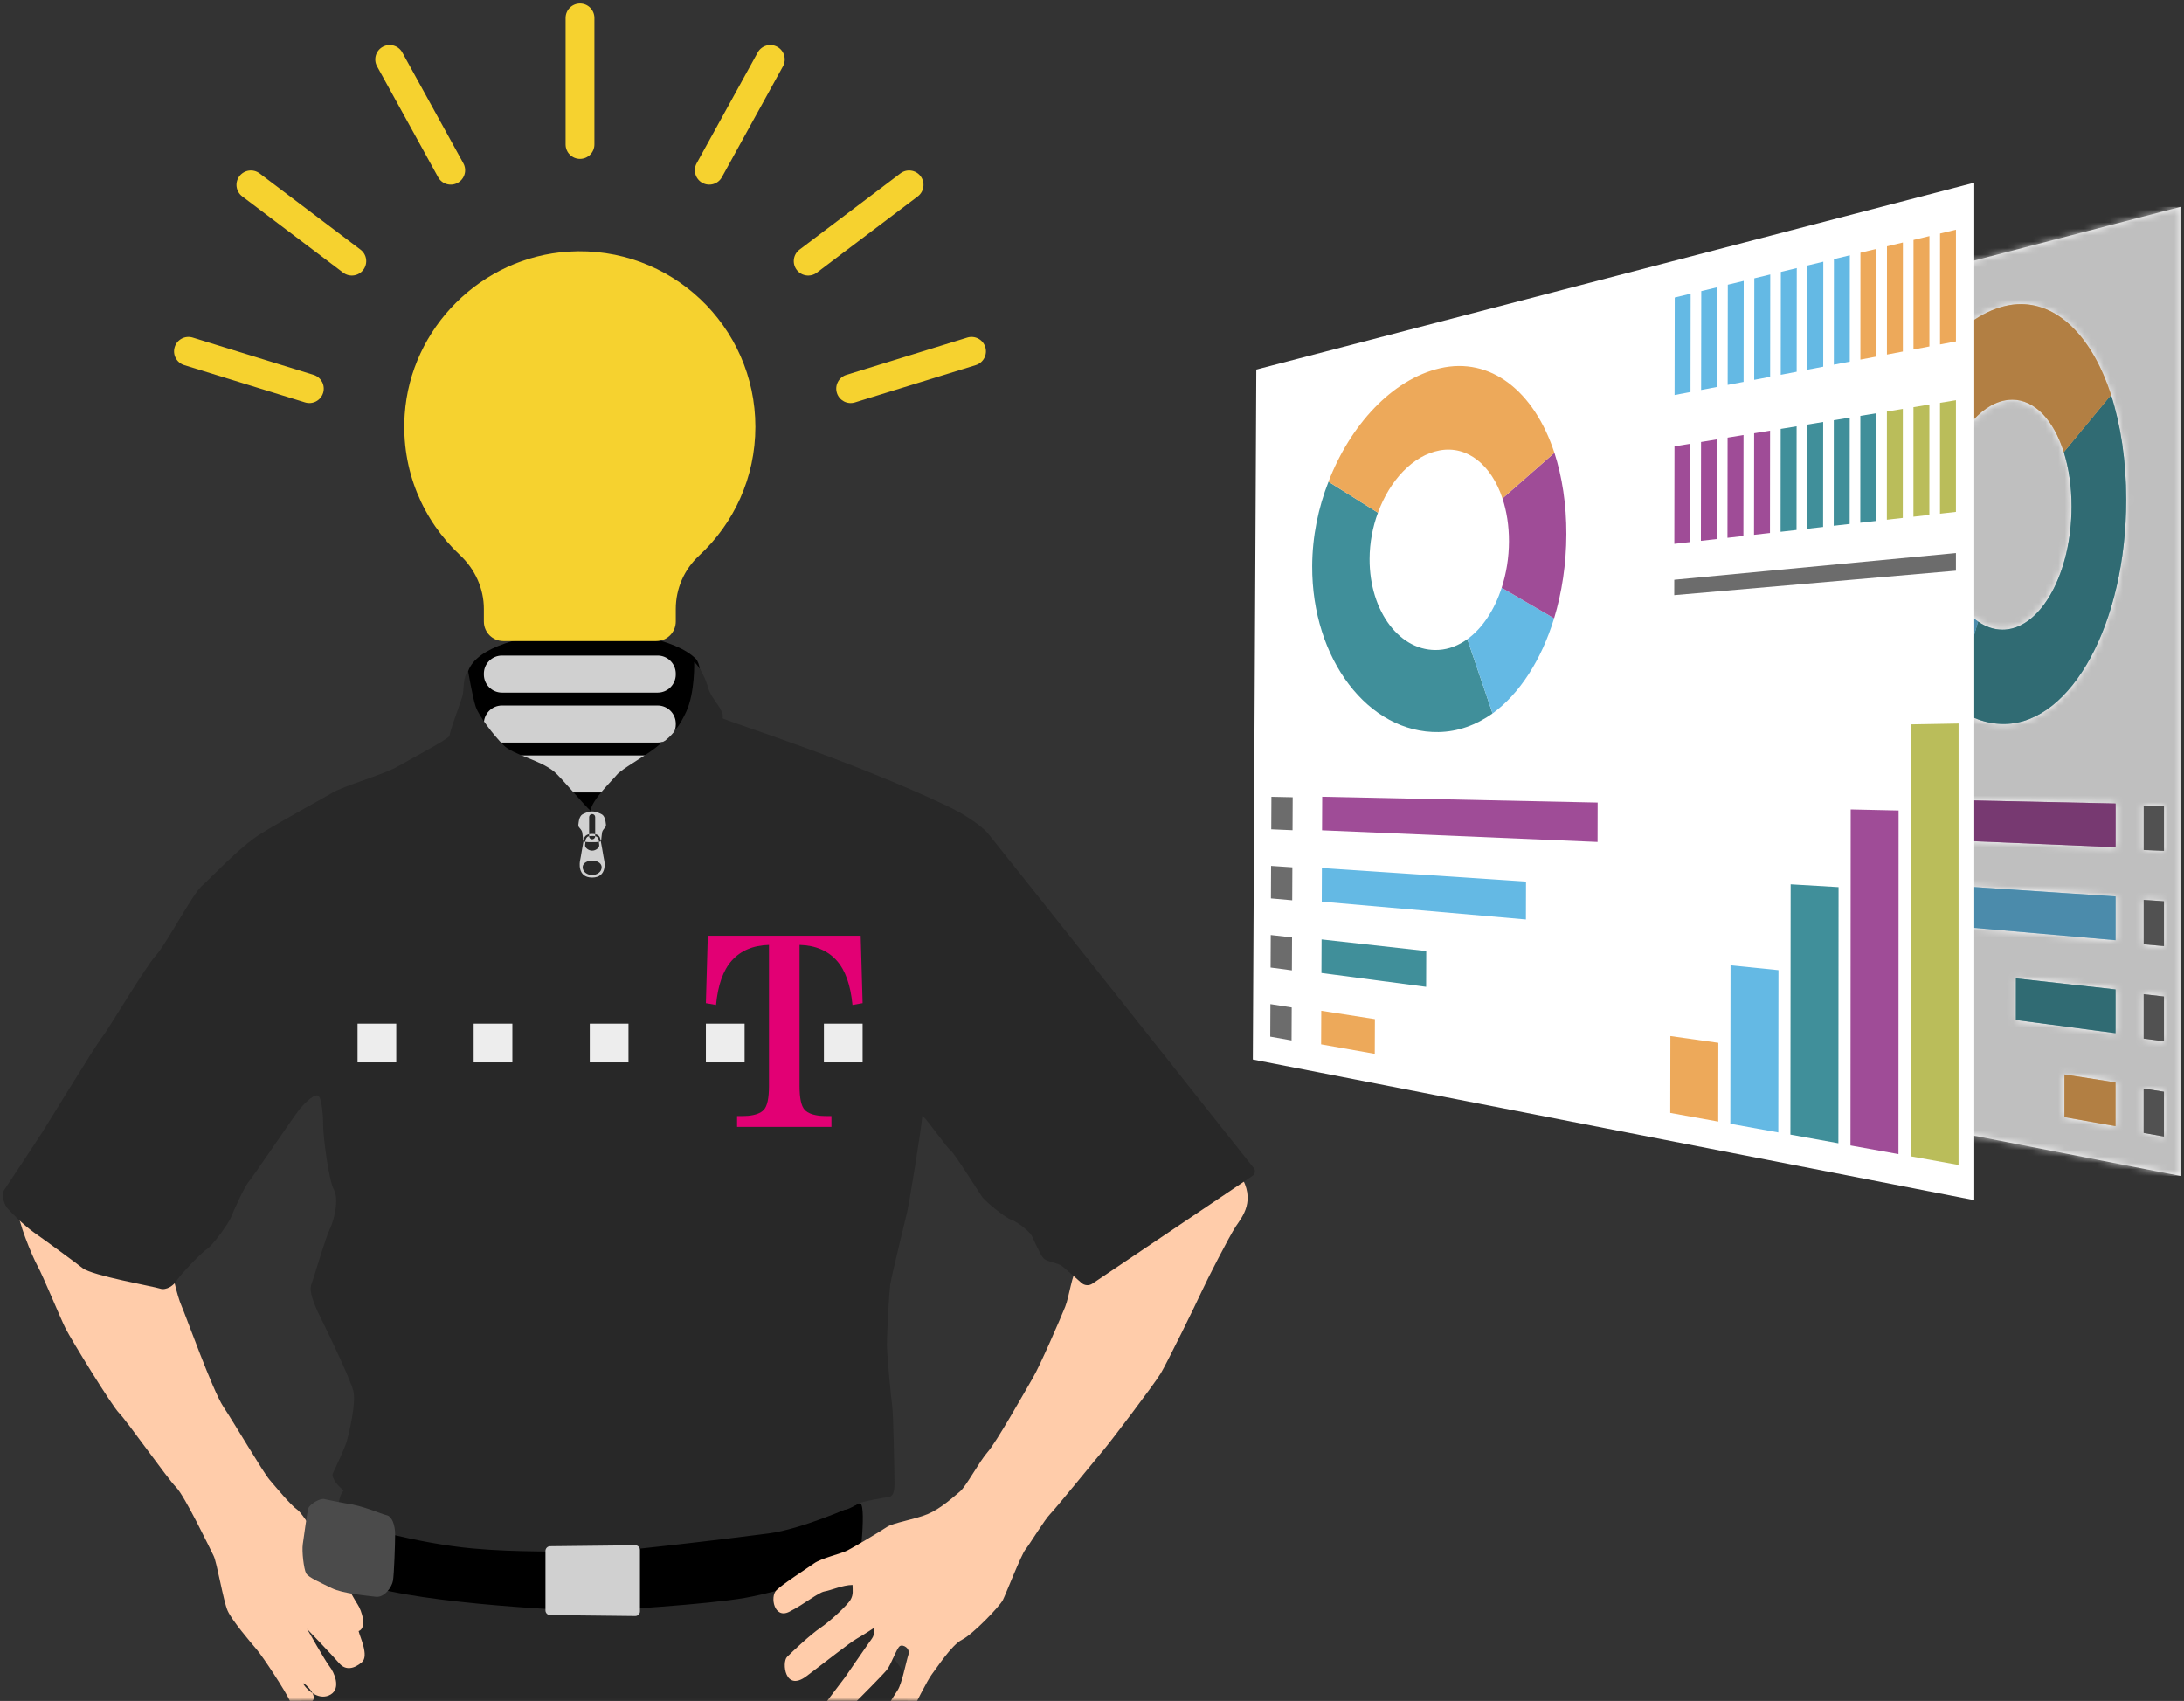 <?xml version="1.0" encoding="UTF-8" standalone="no"?>
<svg width="339px" height="264px" viewBox="0 0 339 264" version="1.1" xmlns="http://www.w3.org/2000/svg" xmlns:xlink="http://www.w3.org/1999/xlink" xmlns:sketch="http://www.bohemiancoding.com/sketch/ns">
    <rect x="0" y="0" width="339" height="264" fill="#333333" stroke="none"/>
    <!-- Generator: Sketch 3.3.3 (12072) - http://www.bohemiancoding.com/sketch -->
    <title>img_Leading_telecommunications_provider</title>
    <desc>Created with Sketch.</desc>
    <defs>
        <rect id="path-1" x="0" y="0" width="360" height="278" rx="6"></rect>
        <path d="M104.889,144.403 L101.737,143.843 L101.739,136.954 L104.889,137.447 L104.889,144.403 L104.889,144.403 Z M97.37,142.793 L89.44,141.389 L89.444,134.764 L97.372,136.001 L97.37,142.793 L97.37,142.793 Z M45.754,134.598 L38.663,133.318 L38.692,122.903 L45.78,123.902 L45.754,134.598 L45.754,134.598 Z M104.89,129.622 L101.74,129.203 L101.741,122.315 L104.891,122.667 L104.89,129.622 L104.89,129.622 Z M97.375,128.361 L81.899,126.315 L81.904,119.851 L97.377,121.569 L97.375,128.361 L97.375,128.361 Z M36.873,132.995 L29.781,131.715 L29.847,111.591 L36.933,112.308 L36.873,132.995 L36.873,132.995 Z M104.891,114.841 L101.743,114.564 L101.744,107.675 L104.892,107.885 L104.891,114.841 L104.891,114.841 Z M97.379,113.929 L67.197,111.296 L67.206,105.143 L97.382,107.137 L97.379,113.929 L97.379,113.929 Z M27.992,131.392 L20.9,130.112 L21.012,100.335 L28.094,100.752 L27.992,131.392 L27.992,131.392 Z M104.892,100.06 L101.745,99.925 L101.747,93.036 L104.893,93.105 L104.892,100.06 L104.892,100.06 Z M97.384,99.497 L56.657,97.775 L56.668,91.846 L97.387,92.706 L97.384,99.497 L97.384,99.497 Z M19.11,129.789 L12.019,128.509 L12.18,91.078 L19.259,91.233 L19.11,129.789 L19.11,129.789 Z M10.433,81.753 L10.433,81.753 L10.229,128.186 L3.137,126.906 L3.357,81.879 L10.433,81.753 L10.433,81.753 Z M45.472,60.483 L45.472,60.483 L45.466,62.619 L3.827,66.236 L3.835,64.432 L45.472,60.483 L45.472,60.483 Z M72.257,77.546 C68.285,74.576 65.077,69.443 63.219,63.086 L70.991,56.667 C72.048,60.194 73.835,62.97 76.04,64.473 L72.257,77.546 L72.257,77.546 Z M6.265,48.41 L6.265,48.41 L6.211,59.955 L3.856,60.222 L3.911,48.796 L6.265,48.41 L6.265,48.41 Z M10.19,47.766 L10.19,47.766 L10.138,59.509 L7.782,59.777 L7.836,48.152 L10.19,47.766 L10.19,47.766 Z M14.116,47.123 L14.116,47.123 L14.066,59.064 L11.71,59.331 L11.761,47.509 L14.116,47.123 L14.116,47.123 Z M18.041,46.479 L18.041,46.479 L17.994,58.618 L15.637,58.886 L15.686,46.865 L18.041,46.479 L18.041,46.479 Z M21.966,45.836 L21.966,45.836 L21.92,58.173 L19.564,58.44 L19.611,46.222 L21.966,45.836 L21.966,45.836 Z M25.891,45.192 L25.891,45.192 L25.848,57.728 L23.491,57.995 L23.536,45.578 L25.891,45.192 L25.891,45.192 Z M29.817,44.549 L29.817,44.549 L29.775,57.282 L27.419,57.549 L27.462,44.935 L29.817,44.549 L29.817,44.549 Z M33.742,43.906 L33.742,43.906 L33.703,56.837 L31.346,57.104 L31.387,44.292 L33.742,43.906 L33.742,43.906 Z M37.667,43.262 L37.667,43.262 L37.629,56.391 L35.274,56.658 L35.312,43.648 L37.667,43.262 L37.667,43.262 Z M41.592,42.619 L41.592,42.619 L41.557,55.946 L39.2,56.213 L39.237,43.005 L41.592,42.619 L41.592,42.619 Z M45.517,41.975 L45.517,41.975 L45.484,55.5 L43.128,55.767 L43.162,42.361 L45.517,41.975 L45.517,41.975 Z M63.219,63.086 C62.082,59.24 61.448,54.913 61.456,50.283 C61.464,45.632 62.118,41.126 63.276,36.977 L70.931,41.791 C70.306,44.101 69.945,46.613 69.941,49.219 C69.937,51.933 70.321,54.449 70.991,56.667 L63.219,63.086 L63.219,63.086 Z M6.348,30.788 L6.348,30.788 L6.294,42.333 L3.94,42.781 L3.995,31.355 L6.348,30.788 L6.348,30.788 Z M10.27,29.842 L10.27,29.842 L10.218,41.585 L7.864,42.034 L7.917,30.41 L10.27,29.842 L10.27,29.842 Z M14.192,28.897 L14.192,28.897 L14.142,40.838 L11.788,41.286 L11.839,29.464 L14.192,28.897 L14.192,28.897 Z M18.114,27.951 L18.114,27.951 L18.067,40.09 L15.712,40.539 L15.761,28.518 L18.114,27.951 L18.114,27.951 Z M22.036,27.005 L22.036,27.005 L21.99,39.342 L19.636,39.791 L19.683,27.573 L22.036,27.005 L22.036,27.005 Z M25.958,26.06 L25.958,26.06 L25.914,38.595 L23.56,39.043 L23.605,26.627 L25.958,26.06 L25.958,26.06 Z M29.88,25.114 L29.88,25.114 L29.838,37.847 L27.485,38.296 L27.527,25.681 L29.88,25.114 L29.88,25.114 Z M33.802,24.168 L33.802,24.168 L33.763,37.099 L31.408,37.548 L31.449,24.736 L33.802,24.168 L33.802,24.168 Z M37.724,23.223 L37.724,23.223 L37.686,36.352 L35.332,36.8 L35.371,23.79 L37.724,23.223 L37.724,23.223 Z M41.646,22.277 L41.646,22.277 L41.611,35.604 L39.256,36.053 L39.292,22.845 L41.646,22.277 L41.646,22.277 Z M45.568,21.332 L45.568,21.332 L45.534,34.857 L43.181,35.305 L43.215,21.899 L45.568,21.332 L45.568,21.332 Z M70.931,41.791 L63.276,36.977 C66.301,25.985 72.779,17.229 80.275,15.485 C81.095,15.294 81.903,15.201 82.695,15.201 C88.726,15.201 93.857,20.596 96.685,29.291 L96.679,29.298 C98.176,33.964 99.034,39.51 99.032,45.57 C99.027,64.597 90.602,80.178 80.214,80.368 C80.144,80.369 80.076,80.37 80.007,80.37 C77.237,80.37 74.613,79.348 72.257,77.546 L76.04,64.473 C77.205,65.277 78.481,65.73 79.827,65.73 C79.959,65.73 80.093,65.726 80.227,65.717 C85.921,65.337 90.541,56.793 90.547,46.634 C90.549,43.511 90.112,40.636 89.344,38.182 C87.776,33.203 84.817,30.036 81.338,30.036 C80.984,30.036 80.625,30.069 80.261,30.136 C76.136,30.896 72.583,35.645 70.931,41.791 L70.931,41.791 Z M107.444,0.113 L1.311,27.736 L0.798,129.729 L107.444,150.517 L107.444,0.113 L107.444,0.113 Z" id="path-3"></path>
    </defs>
    <g id="Layout" stroke="none" stroke-width="1" fill="none" fill-rule="evenodd" sketch:type="MSPage">
        <g id="Desktop" sketch:type="MSArtboardGroup" transform="translate(-930, -3763)">
            <g id="Partnering-with-Deutsche-Telekom-Inflight-Services" sketch:type="MSLayerGroup" transform="translate(150, 3454)">
                <g id="Leading-telecommunications-provider" transform="translate(0, 295)">
                    <g id="img_Leading_telecommunications_provider" transform="translate(774, 0)">
                        <g>
                            <mask id="mask-2" sketch:name="Mask" fill="white">
                                <use xlink:href="#path-1"></use>
                            </mask>
                            <use id="Mask" sketch:type="MSShapeGroup" xlink:href="#path-1"></use>
                            <path d="M237.798,175.729 L344.444,196.517 L344.444,46.113 L238.311,73.736 L237.798,175.729" id="Fill-1" fill="#FFFFFF" sketch:type="MSShapeGroup" mask="url(#mask-2)"></path>
                            <path d="M275.692,168.903 L275.663,179.318 L282.754,180.598 L282.78,169.902 L275.692,168.903" id="Fill-2" fill="#EDA95A" sketch:type="MSShapeGroup" mask="url(#mask-2)"></path>
                            <path d="M266.847,157.591 L266.781,177.715 L273.873,178.995 L273.933,158.308 L266.847,157.591" id="Fill-3" fill="#64B9E4" sketch:type="MSShapeGroup" mask="url(#mask-2)"></path>
                            <path d="M258.012,146.335 L257.9,176.112 L264.992,177.392 L265.094,146.752 L258.012,146.335" id="Fill-4" fill="#408F9A" sketch:type="MSShapeGroup" mask="url(#mask-2)"></path>
                            <path d="M249.18,137.078 L249.019,174.509 L256.11,175.789 L256.259,137.233 L249.18,137.078" id="Fill-5" fill="#9F4C97" sketch:type="MSShapeGroup" mask="url(#mask-2)"></path>
                            <path d="M240.357,127.879 L240.137,172.906 L247.229,174.186 L247.433,127.753 L240.357,127.879" id="Fill-6" fill="#BABD5A" sketch:type="MSShapeGroup" mask="url(#mask-2)"></path>
                            <path d="M338.747,139.036 L338.745,145.925 L341.892,146.06 L341.893,139.105 L338.747,139.036" id="Fill-7" fill="#6C6C6C" sketch:type="MSShapeGroup" mask="url(#mask-2)"></path>
                            <path d="M338.744,153.675 L338.743,160.564 L341.891,160.841 L341.892,153.885 L338.744,153.675" id="Fill-8" fill="#6C6C6C" sketch:type="MSShapeGroup" mask="url(#mask-2)"></path>
                            <path d="M338.741,168.315 L338.74,175.203 L341.89,175.622 L341.891,168.667 L338.741,168.315" id="Fill-9" fill="#6C6C6C" sketch:type="MSShapeGroup" mask="url(#mask-2)"></path>
                            <path d="M338.739,182.954 L338.737,189.843 L341.889,190.403 L341.889,183.447 L338.739,182.954" id="Fill-10" fill="#6C6C6C" sketch:type="MSShapeGroup" mask="url(#mask-2)"></path>
                            <path d="M293.668,137.846 L293.657,143.775 L334.384,145.497 L334.387,138.706 L293.668,137.846" id="Fill-11" fill="#9F4C97" sketch:type="MSShapeGroup" mask="url(#mask-2)"></path>
                            <path d="M304.206,151.143 L304.197,157.296 L334.379,159.929 L334.382,153.137 L304.206,151.143" id="Fill-12" fill="#64B9E4" sketch:type="MSShapeGroup" mask="url(#mask-2)"></path>
                            <path d="M318.904,165.851 L318.899,172.315 L334.375,174.361 L334.377,167.569 L318.904,165.851" id="Fill-13" fill="#408F9A" sketch:type="MSShapeGroup" mask="url(#mask-2)"></path>
                            <path d="M326.444,180.764 L326.44,187.389 L334.37,188.793 L334.372,182.001 L326.444,180.764" id="Fill-14" fill="#EDA95A" sketch:type="MSShapeGroup" mask="url(#mask-2)"></path>
                            <path d="M240.835,110.432 L240.827,112.236 L282.466,108.619 L282.472,106.483 L240.835,110.432" id="Fill-15" fill="#6C6C6C" sketch:type="MSShapeGroup" mask="url(#mask-2)"></path>
                            <path d="M280.162,88.361 L280.128,101.767 L282.484,101.5 L282.517,87.975 L280.162,88.361" id="Fill-16" fill="#9F4C97" sketch:type="MSShapeGroup" mask="url(#mask-2)"></path>
                            <path d="M240.911,94.796 L240.856,106.222 L243.211,105.955 L243.265,94.41 L240.911,94.796" id="Fill-17" fill="#BABD5A" sketch:type="MSShapeGroup" mask="url(#mask-2)"></path>
                            <path d="M244.836,94.152 L244.782,105.777 L247.138,105.509 L247.19,93.766 L244.836,94.152" id="Fill-18" fill="#BABD5A" sketch:type="MSShapeGroup" mask="url(#mask-2)"></path>
                            <path d="M248.761,93.509 L248.71,105.331 L251.066,105.064 L251.116,93.123 L248.761,93.509" id="Fill-19" fill="#BABD5A" sketch:type="MSShapeGroup" mask="url(#mask-2)"></path>
                            <path d="M252.686,92.865 L252.637,104.886 L254.994,104.618 L255.041,92.479 L252.686,92.865" id="Fill-20" fill="#408F9A" sketch:type="MSShapeGroup" mask="url(#mask-2)"></path>
                            <path d="M256.611,92.222 L256.564,104.44 L258.92,104.173 L258.966,91.836 L256.611,92.222" id="Fill-21" fill="#408F9A" sketch:type="MSShapeGroup" mask="url(#mask-2)"></path>
                            <path d="M260.536,91.578 L260.491,103.995 L262.848,103.728 L262.891,91.192 L260.536,91.578" id="Fill-22" fill="#408F9A" sketch:type="MSShapeGroup" mask="url(#mask-2)"></path>
                            <path d="M264.462,90.935 L264.419,103.549 L266.775,103.282 L266.817,90.549 L264.462,90.935" id="Fill-23" fill="#408F9A" sketch:type="MSShapeGroup" mask="url(#mask-2)"></path>
                            <path d="M268.387,90.292 L268.346,103.104 L270.703,102.837 L270.742,89.906 L268.387,90.292" id="Fill-24" fill="#9F4C97" sketch:type="MSShapeGroup" mask="url(#mask-2)"></path>
                            <path d="M272.312,89.648 L272.274,102.658 L274.629,102.391 L274.667,89.262 L272.312,89.648" id="Fill-25" fill="#9F4C97" sketch:type="MSShapeGroup" mask="url(#mask-2)"></path>
                            <path d="M276.237,89.005 L276.2,102.213 L278.557,101.946 L278.592,88.619 L276.237,89.005" id="Fill-26" fill="#9F4C97" sketch:type="MSShapeGroup" mask="url(#mask-2)"></path>
                            <path d="M280.215,67.899 L280.181,81.305 L282.534,80.857 L282.568,67.332 L280.215,67.899" id="Fill-27" fill="#64B9E4" sketch:type="MSShapeGroup" mask="url(#mask-2)"></path>
                            <path d="M240.995,77.355 L240.94,88.781 L243.294,88.333 L243.348,76.788 L240.995,77.355" id="Fill-28" fill="#EDA95A" sketch:type="MSShapeGroup" mask="url(#mask-2)"></path>
                            <path d="M244.917,76.41 L244.864,88.034 L247.218,87.585 L247.27,75.842 L244.917,76.41" id="Fill-29" fill="#EDA95A" sketch:type="MSShapeGroup" mask="url(#mask-2)"></path>
                            <path d="M248.839,75.464 L248.788,87.286 L251.142,86.838 L251.192,74.897 L248.839,75.464" id="Fill-30" fill="#EDA95A" sketch:type="MSShapeGroup" mask="url(#mask-2)"></path>
                            <path d="M252.761,74.518 L252.712,86.539 L255.067,86.09 L255.114,73.951 L252.761,74.518" id="Fill-31" fill="#EDA95A" sketch:type="MSShapeGroup" mask="url(#mask-2)"></path>
                            <path d="M256.683,73.573 L256.636,85.791 L258.99,85.342 L259.036,73.005 L256.683,73.573" id="Fill-32" fill="#64B9E4" sketch:type="MSShapeGroup" mask="url(#mask-2)"></path>
                            <path d="M260.605,72.627 L260.56,85.043 L262.914,84.595 L262.958,72.06 L260.605,72.627" id="Fill-33" fill="#64B9E4" sketch:type="MSShapeGroup" mask="url(#mask-2)"></path>
                            <path d="M264.527,71.681 L264.485,84.296 L266.838,83.847 L266.88,71.114 L264.527,71.681" id="Fill-34" fill="#64B9E4" sketch:type="MSShapeGroup" mask="url(#mask-2)"></path>
                            <path d="M268.449,70.736 L268.408,83.548 L270.763,83.099 L270.802,70.168 L268.449,70.736" id="Fill-35" fill="#64B9E4" sketch:type="MSShapeGroup" mask="url(#mask-2)"></path>
                            <path d="M272.371,69.79 L272.332,82.8 L274.686,82.352 L274.724,69.223 L272.371,69.79" id="Fill-36" fill="#64B9E4" sketch:type="MSShapeGroup" mask="url(#mask-2)"></path>
                            <path d="M276.292,68.845 L276.256,82.053 L278.611,81.604 L278.646,68.277 L276.292,68.845" id="Fill-37" fill="#64B9E4" sketch:type="MSShapeGroup" mask="url(#mask-2)"></path>
                            <path d="M333.679,75.298 L326.344,84.182 C327.112,86.636 327.549,89.511 327.547,92.634 C327.541,102.793 322.921,111.337 317.227,111.717 C315.734,111.816 314.32,111.357 313.04,110.473 L309.257,123.546 C311.672,125.393 314.367,126.42 317.214,126.368 C327.602,126.178 336.027,110.597 336.032,91.57 C336.034,85.51 335.176,79.964 333.679,75.298" id="Fill-38" fill="#408F9A" sketch:type="MSShapeGroup" mask="url(#mask-2)"></path>
                            <path d="M307.991,102.667 L300.219,109.086 C302.077,115.443 305.285,120.576 309.257,123.546 L313.04,110.473 C310.835,108.97 309.048,106.194 307.991,102.667" id="Fill-39" fill="#64B9E4" sketch:type="MSShapeGroup" mask="url(#mask-2)"></path>
                            <path d="M306.941,95.219 C306.945,92.613 307.306,90.101 307.931,87.791 L300.276,82.977 C299.118,87.126 298.464,91.632 298.456,96.283 C298.448,100.913 299.082,105.24 300.219,109.086 L307.991,102.667 C307.321,100.449 306.937,97.933 306.941,95.219" id="Fill-40" fill="#9F4C97" sketch:type="MSShapeGroup" mask="url(#mask-2)"></path>
                            <path d="M317.275,61.485 C309.779,63.229 303.301,71.985 300.276,82.977 L307.931,87.791 C309.583,81.645 313.136,76.896 317.261,76.136 C321.2,75.411 324.616,78.697 326.344,84.182 L333.685,75.291 C330.485,65.454 324.339,59.84 317.275,61.485" id="Fill-41" fill="#EDA95A" sketch:type="MSShapeGroup" mask="url(#mask-2)"></path>
                            <g id="Group-44" mask="url(#mask-2)">
                                <g transform="translate(237, 46)">
                                    <mask id="mask-4" sketch:name="Clip 43" fill="white">
                                        <use xlink:href="#path-3"></use>
                                    </mask>
                                    <g id="Clip-43"></g>
                                    <path d="M0.798,0.113 L107.444,0.113 L107.444,150.516 L0.798,150.516 L0.798,0.113 Z" id="Fill-42" stroke="none" fill="#BFBFBF" fill-rule="evenodd" sketch:type="MSShapeGroup" mask="url(#mask-4)"></path>
                                </g>
                            </g>
                            <path d="M275.692,168.903 L275.663,179.318 L282.754,180.598 L282.78,169.902 L275.692,168.903" id="Fill-45" fill="#B27F43" sketch:type="MSShapeGroup" mask="url(#mask-2)"></path>
                            <path d="M266.847,157.591 L266.781,177.715 L273.873,178.995 L273.933,158.308 L266.847,157.591" id="Fill-46" fill="#4B8BAB" sketch:type="MSShapeGroup" mask="url(#mask-2)"></path>
                            <path d="M258.012,146.335 L257.9,176.112 L264.992,177.392 L265.094,146.752 L258.012,146.335" id="Fill-47" fill="#306B73" sketch:type="MSShapeGroup" mask="url(#mask-2)"></path>
                            <path d="M249.18,137.078 L249.019,174.509 L256.11,175.789 L256.259,137.233 L249.18,137.078" id="Fill-48" fill="#773971" sketch:type="MSShapeGroup" mask="url(#mask-2)"></path>
                            <path d="M247.433,127.753 L240.357,127.879 L240.137,172.906 L247.229,174.186 L247.433,127.753" id="Fill-49" fill="#8B8E43" sketch:type="MSShapeGroup" mask="url(#mask-2)"></path>
                            <path d="M338.747,139.036 L338.745,145.925 L341.892,146.06 L341.893,139.105 L338.747,139.036" id="Fill-50" fill="#515151" sketch:type="MSShapeGroup" mask="url(#mask-2)"></path>
                            <path d="M338.744,153.675 L338.743,160.564 L341.891,160.841 L341.892,153.885 L338.744,153.675" id="Fill-51" fill="#515151" sketch:type="MSShapeGroup" mask="url(#mask-2)"></path>
                            <path d="M338.741,168.315 L338.74,175.203 L341.89,175.622 L341.891,168.667 L338.741,168.315" id="Fill-52" fill="#515151" sketch:type="MSShapeGroup" mask="url(#mask-2)"></path>
                            <path d="M338.739,182.954 L338.737,189.843 L341.889,190.403 L341.889,183.447 L338.739,182.954" id="Fill-53" fill="#515151" sketch:type="MSShapeGroup" mask="url(#mask-2)"></path>
                            <path d="M293.668,137.846 L293.657,143.775 L334.384,145.497 L334.387,138.706 L293.668,137.846" id="Fill-54" fill="#773971" sketch:type="MSShapeGroup" mask="url(#mask-2)"></path>
                            <path d="M304.206,151.143 L304.197,157.296 L334.379,159.929 L334.382,153.137 L304.206,151.143" id="Fill-55" fill="#4B8BAB" sketch:type="MSShapeGroup" mask="url(#mask-2)"></path>
                            <path d="M318.904,165.851 L318.899,172.315 L334.375,174.361 L334.377,167.569 L318.904,165.851" id="Fill-56" fill="#306B73" sketch:type="MSShapeGroup" mask="url(#mask-2)"></path>
                            <path d="M326.444,180.764 L326.44,187.389 L334.37,188.793 L334.372,182.001 L326.444,180.764" id="Fill-57" fill="#B27F43" sketch:type="MSShapeGroup" mask="url(#mask-2)"></path>
                            <path d="M282.472,106.483 L240.835,110.432 L240.827,112.236 L282.466,108.619 L282.472,106.483" id="Fill-58" fill="#515151" sketch:type="MSShapeGroup" mask="url(#mask-2)"></path>
                            <path d="M282.517,87.975 L280.162,88.361 L280.128,101.767 L282.484,101.5 L282.517,87.975" id="Fill-59" fill="#773971" sketch:type="MSShapeGroup" mask="url(#mask-2)"></path>
                            <path d="M243.265,94.41 L240.911,94.796 L240.856,106.222 L243.211,105.955 L243.265,94.41" id="Fill-60" fill="#8B8E43" sketch:type="MSShapeGroup" mask="url(#mask-2)"></path>
                            <path d="M247.19,93.766 L244.836,94.152 L244.782,105.777 L247.138,105.509 L247.19,93.766" id="Fill-61" fill="#8B8E43" sketch:type="MSShapeGroup" mask="url(#mask-2)"></path>
                            <path d="M251.116,93.123 L248.761,93.509 L248.71,105.331 L251.066,105.064 L251.116,93.123" id="Fill-62" fill="#8B8E43" sketch:type="MSShapeGroup" mask="url(#mask-2)"></path>
                            <path d="M255.041,92.479 L252.686,92.865 L252.637,104.886 L254.994,104.618 L255.041,92.479" id="Fill-63" fill="#306B73" sketch:type="MSShapeGroup" mask="url(#mask-2)"></path>
                            <path d="M258.966,91.836 L256.611,92.222 L256.564,104.44 L258.92,104.173 L258.966,91.836" id="Fill-64" fill="#306B73" sketch:type="MSShapeGroup" mask="url(#mask-2)"></path>
                            <path d="M262.891,91.192 L260.536,91.578 L260.491,103.995 L262.848,103.728 L262.891,91.192" id="Fill-65" fill="#306B73" sketch:type="MSShapeGroup" mask="url(#mask-2)"></path>
                            <path d="M266.817,90.549 L264.462,90.935 L264.419,103.549 L266.775,103.282 L266.817,90.549" id="Fill-66" fill="#306B73" sketch:type="MSShapeGroup" mask="url(#mask-2)"></path>
                            <path d="M270.742,89.906 L268.387,90.292 L268.346,103.104 L270.703,102.837 L270.742,89.906" id="Fill-67" fill="#773971" sketch:type="MSShapeGroup" mask="url(#mask-2)"></path>
                            <path d="M274.667,89.262 L272.312,89.648 L272.274,102.658 L274.629,102.391 L274.667,89.262" id="Fill-68" fill="#773971" sketch:type="MSShapeGroup" mask="url(#mask-2)"></path>
                            <path d="M278.592,88.619 L276.237,89.005 L276.2,102.213 L278.557,101.946 L278.592,88.619" id="Fill-69" fill="#773971" sketch:type="MSShapeGroup" mask="url(#mask-2)"></path>
                            <path d="M282.568,67.332 L280.215,67.899 L280.181,81.305 L282.534,80.857 L282.568,67.332" id="Fill-70" fill="#4B8BAB" sketch:type="MSShapeGroup" mask="url(#mask-2)"></path>
                            <path d="M243.348,76.788 L240.995,77.355 L240.94,88.781 L243.294,88.333 L243.348,76.788" id="Fill-71" fill="#B27F43" sketch:type="MSShapeGroup" mask="url(#mask-2)"></path>
                            <path d="M247.27,75.842 L244.917,76.41 L244.864,88.034 L247.218,87.585 L247.27,75.842" id="Fill-72" fill="#B27F43" sketch:type="MSShapeGroup" mask="url(#mask-2)"></path>
                            <path d="M251.192,74.897 L248.839,75.464 L248.788,87.286 L251.142,86.838 L251.192,74.897" id="Fill-73" fill="#B27F43" sketch:type="MSShapeGroup" mask="url(#mask-2)"></path>
                            <path d="M255.114,73.951 L252.761,74.518 L252.712,86.539 L255.067,86.09 L255.114,73.951" id="Fill-74" fill="#B27F43" sketch:type="MSShapeGroup" mask="url(#mask-2)"></path>
                            <path d="M259.036,73.005 L256.683,73.573 L256.636,85.791 L258.99,85.342 L259.036,73.005" id="Fill-75" fill="#4B8BAB" sketch:type="MSShapeGroup" mask="url(#mask-2)"></path>
                            <path d="M262.958,72.06 L260.605,72.627 L260.56,85.043 L262.914,84.595 L262.958,72.06" id="Fill-76" fill="#4B8BAB" sketch:type="MSShapeGroup" mask="url(#mask-2)"></path>
                            <path d="M266.88,71.114 L264.527,71.681 L264.485,84.296 L266.838,83.847 L266.88,71.114" id="Fill-77" fill="#4B8BAB" sketch:type="MSShapeGroup" mask="url(#mask-2)"></path>
                            <path d="M270.802,70.168 L268.449,70.736 L268.408,83.548 L270.763,83.099 L270.802,70.168" id="Fill-78" fill="#4B8BAB" sketch:type="MSShapeGroup" mask="url(#mask-2)"></path>
                            <path d="M274.724,69.223 L272.371,69.79 L272.332,82.8 L274.686,82.352 L274.724,69.223" id="Fill-79" fill="#4B8BAB" sketch:type="MSShapeGroup" mask="url(#mask-2)"></path>
                            <path d="M278.646,68.277 L276.292,68.845 L276.256,82.053 L278.611,81.604 L278.646,68.277" id="Fill-80" fill="#4B8BAB" sketch:type="MSShapeGroup" mask="url(#mask-2)"></path>
                            <path d="M333.679,75.298 L326.344,84.182 C327.112,86.636 327.549,89.511 327.547,92.634 C327.541,102.793 322.921,111.337 317.227,111.717 C317.093,111.726 316.959,111.73 316.827,111.73 C315.481,111.73 314.205,111.277 313.04,110.473 L309.257,123.546 C311.613,125.348 314.237,126.37 317.007,126.37 C317.076,126.37 317.144,126.369 317.214,126.368 C327.602,126.178 336.027,110.597 336.032,91.57 C336.034,85.51 335.176,79.964 333.679,75.298" id="Fill-81" fill="#306B73" sketch:type="MSShapeGroup" mask="url(#mask-2)"></path>
                            <path d="M307.991,102.667 L300.219,109.086 C302.077,115.443 305.285,120.576 309.257,123.546 L313.04,110.473 C310.835,108.97 309.048,106.194 307.991,102.667" id="Fill-82" fill="#4B8BAB" sketch:type="MSShapeGroup" mask="url(#mask-2)"></path>
                            <path d="M300.276,82.977 C299.118,87.126 298.464,91.632 298.456,96.283 C298.448,100.913 299.082,105.24 300.219,109.086 L307.991,102.667 C307.321,100.449 306.937,97.933 306.941,95.219 C306.945,92.613 307.306,90.101 307.931,87.791 L300.276,82.977" id="Fill-83" fill="#773971" sketch:type="MSShapeGroup" mask="url(#mask-2)"></path>
                            <path d="M319.695,61.201 C318.903,61.201 318.095,61.294 317.275,61.485 C309.779,63.229 303.301,71.985 300.276,82.977 L307.931,87.791 C309.583,81.645 313.136,76.896 317.261,76.136 C317.625,76.069 317.984,76.036 318.338,76.036 C321.817,76.036 324.776,79.203 326.344,84.182 L333.679,75.298 L333.685,75.291 C330.857,66.596 325.726,61.201 319.695,61.201" id="Fill-84" fill="#B27F43" sketch:type="MSShapeGroup" mask="url(#mask-2)"></path>
                            <path d="M312.444,200.277 L200.465,178.45 L201.004,71.357 L312.444,42.353 L312.444,200.277" id="Fill-85" fill="#FFFFFF" sketch:type="MSShapeGroup" mask="url(#mask-2)"></path>
                            <path d="M265.276,174.808 L265.256,186.737 L272.702,188.081 L272.719,175.857 L265.276,174.808" id="Fill-86" fill="#EDA95A" sketch:type="MSShapeGroup" mask="url(#mask-2)"></path>
                            <path d="M274.613,163.824 L274.581,188.421 L282.028,189.765 L282.053,164.577 L274.613,163.824" id="Fill-87" fill="#64B9E4" sketch:type="MSShapeGroup" mask="url(#mask-2)"></path>
                            <path d="M283.944,151.254 L283.907,190.104 L291.353,191.448 L291.381,151.692 L283.944,151.254" id="Fill-88" fill="#408F9A" sketch:type="MSShapeGroup" mask="url(#mask-2)"></path>
                            <path d="M293.265,139.633 L293.232,191.787 L300.678,193.131 L300.698,139.796 L293.265,139.633" id="Fill-89" fill="#9F4C97" sketch:type="MSShapeGroup" mask="url(#mask-2)"></path>
                            <path d="M302.579,126.428 L302.558,193.471 L310.004,194.815 L310.009,126.295 L302.579,126.428" id="Fill-90" fill="#BABD5A" sketch:type="MSShapeGroup" mask="url(#mask-2)"></path>
                            <path d="M203.349,137.668 L203.324,142.716 L206.629,142.859 L206.653,137.74 L203.349,137.668" id="Fill-91" fill="#6C6C6C" sketch:type="MSShapeGroup" mask="url(#mask-2)"></path>
                            <path d="M203.297,148.395 L203.272,153.443 L206.578,153.734 L206.602,148.616 L203.297,148.395" id="Fill-92" fill="#6C6C6C" sketch:type="MSShapeGroup" mask="url(#mask-2)"></path>
                            <path d="M203.245,159.123 L203.22,164.17 L206.528,164.61 L206.552,159.493 L203.245,159.123" id="Fill-93" fill="#6C6C6C" sketch:type="MSShapeGroup" mask="url(#mask-2)"></path>
                            <path d="M203.193,169.85 L203.168,174.898 L206.477,175.486 L206.501,170.368 L203.193,169.85" id="Fill-94" fill="#6C6C6C" sketch:type="MSShapeGroup" mask="url(#mask-2)"></path>
                            <path d="M211.232,137.661 L211.209,142.872 L253.973,144.68 L253.986,138.564 L211.232,137.661" id="Fill-95" fill="#9F4C97" sketch:type="MSShapeGroup" mask="url(#mask-2)"></path>
                            <path d="M211.183,148.734 L211.161,153.945 L242.852,156.71 L242.868,150.828 L211.183,148.734" id="Fill-96" fill="#64B9E4" sketch:type="MSShapeGroup" mask="url(#mask-2)"></path>
                            <path d="M211.135,159.807 L211.112,165.018 L227.362,167.166 L227.381,161.611 L211.135,159.807" id="Fill-97" fill="#408F9A" sketch:type="MSShapeGroup" mask="url(#mask-2)"></path>
                            <path d="M211.087,170.881 L211.064,176.092 L219.391,177.566 L219.412,172.179 L211.087,170.881" id="Fill-98" fill="#EDA95A" sketch:type="MSShapeGroup" mask="url(#mask-2)"></path>
                            <path d="M265.88,103.986 L265.876,106.376 L309.598,102.578 L309.598,99.84 L265.88,103.986" id="Fill-99" fill="#6C6C6C" sketch:type="MSShapeGroup" mask="url(#mask-2)"></path>
                            <path d="M265.914,83.277 L265.889,98.411 L268.363,98.13 L268.386,82.871 L265.914,83.277" id="Fill-100" fill="#9F4C97" sketch:type="MSShapeGroup" mask="url(#mask-2)"></path>
                            <path d="M307.128,76.521 L307.125,93.733 L309.599,93.453 L309.6,76.115 L307.128,76.521" id="Fill-101" fill="#BABD5A" sketch:type="MSShapeGroup" mask="url(#mask-2)"></path>
                            <path d="M303.007,77.196 L303.002,94.201 L305.475,93.92 L305.479,76.791 L303.007,77.196" id="Fill-102" fill="#BABD5A" sketch:type="MSShapeGroup" mask="url(#mask-2)"></path>
                            <path d="M298.885,77.872 L298.878,94.669 L301.351,94.388 L301.357,77.466 L298.885,77.872" id="Fill-103" fill="#BABD5A" sketch:type="MSShapeGroup" mask="url(#mask-2)"></path>
                            <path d="M294.763,78.548 L294.754,95.137 L297.228,94.856 L297.237,78.142 L294.763,78.548" id="Fill-104" fill="#408F9A" sketch:type="MSShapeGroup" mask="url(#mask-2)"></path>
                            <path d="M290.642,79.223 L290.631,95.604 L293.104,95.324 L293.115,78.818 L290.642,79.223" id="Fill-105" fill="#408F9A" sketch:type="MSShapeGroup" mask="url(#mask-2)"></path>
                            <path d="M286.521,79.899 L286.507,96.072 L288.981,95.791 L288.993,79.493 L286.521,79.899" id="Fill-106" fill="#408F9A" sketch:type="MSShapeGroup" mask="url(#mask-2)"></path>
                            <path d="M282.399,80.574 L282.383,96.54 L284.857,96.259 L284.871,80.169 L282.399,80.574" id="Fill-107" fill="#408F9A" sketch:type="MSShapeGroup" mask="url(#mask-2)"></path>
                            <path d="M278.277,81.25 L278.259,97.008 L280.734,96.727 L280.751,80.845 L278.277,81.25" id="Fill-108" fill="#9F4C97" sketch:type="MSShapeGroup" mask="url(#mask-2)"></path>
                            <path d="M274.156,81.926 L274.136,97.475 L276.61,97.195 L276.629,81.52 L274.156,81.926" id="Fill-109" fill="#9F4C97" sketch:type="MSShapeGroup" mask="url(#mask-2)"></path>
                            <path d="M270.035,82.601 L270.012,97.943 L272.487,97.662 L272.508,82.196 L270.035,82.601" id="Fill-110" fill="#9F4C97" sketch:type="MSShapeGroup" mask="url(#mask-2)"></path>
                            <path d="M265.952,60.177 L265.927,75.311 L268.398,74.84 L268.422,59.582 L265.952,60.177" id="Fill-111" fill="#64B9E4" sketch:type="MSShapeGroup" mask="url(#mask-2)"></path>
                            <path d="M307.133,50.248 L307.13,67.461 L309.601,66.99 L309.602,49.653 L307.133,50.248" id="Fill-112" fill="#EDA95A" sketch:type="MSShapeGroup" mask="url(#mask-2)"></path>
                            <path d="M303.014,51.241 L303.009,68.246 L305.481,67.775 L305.485,50.645 L303.014,51.241" id="Fill-113" fill="#EDA95A" sketch:type="MSShapeGroup" mask="url(#mask-2)"></path>
                            <path d="M298.896,52.234 L298.889,69.031 L301.36,68.56 L301.366,51.638 L298.896,52.234" id="Fill-114" fill="#EDA95A" sketch:type="MSShapeGroup" mask="url(#mask-2)"></path>
                            <path d="M294.777,53.227 L294.768,69.816 L297.241,69.345 L297.249,52.631 L294.777,53.227" id="Fill-115" fill="#EDA95A" sketch:type="MSShapeGroup" mask="url(#mask-2)"></path>
                            <path d="M290.66,54.22 L290.648,70.601 L293.12,70.13 L293.13,53.624 L290.66,54.22" id="Fill-116" fill="#64B9E4" sketch:type="MSShapeGroup" mask="url(#mask-2)"></path>
                            <path d="M286.542,55.213 L286.528,71.386 L289,70.915 L289.012,54.617 L286.542,55.213" id="Fill-117" fill="#64B9E4" sketch:type="MSShapeGroup" mask="url(#mask-2)"></path>
                            <path d="M282.424,56.206 L282.408,72.171 L284.879,71.7 L284.894,55.61 L282.424,56.206" id="Fill-118" fill="#64B9E4" sketch:type="MSShapeGroup" mask="url(#mask-2)"></path>
                            <path d="M278.305,57.199 L278.287,72.956 L280.76,72.485 L280.777,56.603 L278.305,57.199" id="Fill-119" fill="#64B9E4" sketch:type="MSShapeGroup" mask="url(#mask-2)"></path>
                            <path d="M274.188,58.191 L274.167,73.741 L276.639,73.27 L276.658,57.596 L274.188,58.191" id="Fill-120" fill="#64B9E4" sketch:type="MSShapeGroup" mask="url(#mask-2)"></path>
                            <path d="M270.069,59.185 L270.046,74.526 L272.519,74.055 L272.541,58.589 L270.069,59.185" id="Fill-121" fill="#64B9E4" sketch:type="MSShapeGroup" mask="url(#mask-2)"></path>
                            <path d="M233.756,113.212 C232.408,114.176 230.921,114.767 229.353,114.872 C223.375,115.27 218.554,108.946 218.587,100.747 C218.596,98.227 219.067,95.788 219.883,93.582 L212.209,88.773 C210.62,92.815 209.698,97.27 209.678,101.865 C209.613,116.289 218.403,127.821 229.31,127.621 C232.299,127.566 235.133,126.539 237.677,124.732 L233.756,113.212" id="Fill-122" fill="#408F9A" sketch:type="MSShapeGroup" mask="url(#mask-2)"></path>
                            <path d="M239.09,105.228 C237.966,108.694 236.077,111.531 233.756,113.212 L237.677,124.732 C241.859,121.688 245.249,116.449 247.227,109.974 L239.09,105.228" id="Fill-123" fill="#64B9E4" sketch:type="MSShapeGroup" mask="url(#mask-2)"></path>
                            <path d="M247.275,84.278 L239.213,91.361 C239.86,93.335 240.23,95.589 240.223,98.034 C240.216,100.578 239.802,103.021 239.09,105.228 L247.227,109.974 C248.437,105.97 249.121,101.533 249.132,96.916 C249.143,92.279 248.475,87.993 247.275,84.278" id="Fill-124" fill="#9F4C97" sketch:type="MSShapeGroup" mask="url(#mask-2)"></path>
                            <path d="M229.499,71.159 C222.082,72.886 215.602,79.953 212.204,88.769 L219.883,93.582 C221.719,88.562 225.321,84.671 229.456,83.909 C233.788,83.111 237.502,86.192 239.213,91.361 L247.275,84.278 C244.142,74.729 237.37,69.327 229.499,71.159" id="Fill-125" fill="#EDA95A" sketch:type="MSShapeGroup" mask="url(#mask-2)"></path>
                            <path d="M78.667,118.167 C78.375,126.375 79.875,129.625 79.875,129.625 L93.625,147 L103.875,133.875 L114.625,123.625 C114.625,123.625 115.312,117.555 114,116.25 C107.729,110.011 81.25,110.75 78.667,118.167" id="Fill-126" fill="#000000" sketch:type="MSShapeGroup" mask="url(#mask-2)"></path>
                            <path d="M108.081,121.5 L83.919,121.5 C82.365,121.5 81.106,120.24 81.106,118.687 L81.106,118.563 C81.106,117.01 82.365,115.75 83.919,115.75 L108.081,115.75 C109.635,115.75 110.894,117.01 110.894,118.563 L110.894,118.687 C110.894,120.24 109.635,121.5 108.081,121.5 L108.081,121.5 Z M110.894,126.437 L110.894,126.313 C110.894,124.76 109.635,123.5 108.081,123.5 L83.919,123.5 C82.365,123.5 81.106,124.76 81.106,126.313 L81.106,126.437 C81.106,127.99 82.365,129.25 83.919,129.25 L108.081,129.25 C109.635,129.25 110.894,127.99 110.894,126.437 L110.894,126.437 Z M110.894,134.187 L110.894,134.063 C110.894,132.51 109.635,131.25 108.081,131.25 L83.919,131.25 C82.365,131.25 81.106,132.51 81.106,134.063 L81.106,134.187 C81.106,135.74 82.365,137 83.919,137 L108.081,137 C109.635,137 110.894,135.74 110.894,134.187 L110.894,134.187 Z" id="Fill-127" fill="#D0D0D0" sketch:type="MSShapeGroup" mask="url(#mask-2)"></path>
                            <path d="M123.25,80.25 C123.25,64.621 110.092,52.065 94.25,53.055 C80.738,53.899 69.724,64.856 68.814,78.363 C68.234,86.969 71.654,94.787 77.397,100.154 C79.725,102.329 81.106,105.33 81.106,108.516 L81.106,110.466 C81.106,112.142 82.464,113.5 84.14,113.5 L107.86,113.5 C109.536,113.5 110.894,112.142 110.894,110.466 L110.894,108.512 C110.894,105.374 112.199,102.378 114.502,100.248 C119.881,95.271 123.25,88.156 123.25,80.25" id="Fill-128" fill="#F6D22F" sketch:type="MSShapeGroup" mask="url(#mask-2)"></path>
                            <path d="M93.792,36.421 L93.792,16.786 C93.792,15.551 94.793,14.55 96.028,14.55 C97.263,14.55 98.264,15.551 98.264,16.786 L98.264,36.421 C98.264,37.656 97.263,38.658 96.028,38.658 C94.793,38.658 93.792,37.656 93.792,36.421 L93.792,36.421 Z M115.014,42.378 L115.014,42.378 C116.096,42.974 117.456,42.58 118.052,41.498 L127.527,24.301 C128.123,23.22 127.73,21.859 126.648,21.263 C125.566,20.667 124.206,21.061 123.61,22.143 L114.135,39.34 C113.538,40.422 113.932,41.782 115.014,42.378 L115.014,42.378 Z M129.661,55.88 L129.661,55.88 C130.406,56.865 131.808,57.06 132.794,56.316 L148.459,44.478 C149.444,43.733 149.639,42.331 148.895,41.346 C148.15,40.36 146.748,40.165 145.762,40.91 L130.097,52.747 C129.112,53.492 128.917,54.894 129.661,55.88 L129.661,55.88 Z M135.902,74.979 L135.902,74.979 C136.266,76.159 137.518,76.821 138.698,76.456 L157.461,70.669 C158.641,70.305 159.303,69.053 158.939,67.872 C158.574,66.692 157.323,66.031 156.142,66.395 L137.38,72.183 C136.2,72.547 135.538,73.799 135.902,74.979 L135.902,74.979 Z M65.408,21.263 L65.408,21.263 C64.326,21.859 63.933,23.22 64.529,24.301 L74.004,41.498 C74.6,42.58 75.96,42.974 77.042,42.378 C78.124,41.782 78.517,40.422 77.921,39.34 L68.446,22.143 C67.85,21.061 66.49,20.667 65.408,21.263 L65.408,21.263 Z M43.161,41.346 L43.161,41.346 C42.416,42.331 42.612,43.733 43.597,44.478 L59.262,56.316 C60.248,57.06 61.65,56.865 62.395,55.88 C63.139,54.894 62.944,53.492 61.959,52.747 L46.294,40.91 C45.308,40.165 43.906,40.36 43.161,41.346 L43.161,41.346 Z M33.117,67.872 L33.117,67.872 C32.753,69.053 33.415,70.305 34.595,70.669 L53.357,76.456 C54.538,76.821 55.79,76.159 56.154,74.979 C56.518,73.799 55.856,72.547 54.676,72.183 L35.914,66.395 C34.733,66.031 33.481,66.692 33.117,67.872 L33.117,67.872 Z" id="Fill-129" fill="#F6D22F" sketch:type="MSShapeGroup" mask="url(#mask-2)"></path>
                            <path d="M137.833,245.667 C137.833,245.667 138.833,254 138.667,255.667 C138.5,257.333 142.167,266.667 142.5,268 C142.833,269.333 146,272.667 146.333,273.833 C146.667,275 147.167,281.333 147.167,282 C147.167,282.667 53.5,283.5 53.5,283.5 L52.667,276.833 C52.667,276.833 58.333,250.833 58.333,249.667 C58.333,248.5 58.667,246.333 59,245.833 C59.333,245.333 61,242.833 61,242.833 L137.833,245.667" id="Fill-130" fill="#282828" sketch:type="MSShapeGroup" mask="url(#mask-2)"></path>
                            <path d="M125.333,252 C130.333,251.333 138,248 139.333,247.333 C140.667,246.667 139.333,257.333 139.333,257.333 C139.333,257.333 127.333,261 121.667,262 C116,263 100.74,264 97.667,264 C93.333,264 68,262.667 61,259.333 C54,256 52.667,248.333 57.333,249.667 C61.609,250.888 71.008,253.577 79.333,254.333 C86.667,255 92.333,254.667 97.333,255 C99.755,255.161 120.333,252.667 125.333,252" id="Fill-131" fill="#000000" sketch:type="MSShapeGroup" mask="url(#mask-2)"></path>
                            <path d="M176.5,208 L188.5,198.5 C188.5,198.5 196,192.333 198.5,196.333 C201,200.333 198.833,202.833 197.833,204.333 C196.833,205.833 193.333,212.667 192.5,214.5 C191.667,216.333 187.167,225.5 186.167,227.167 C185.167,228.833 178.333,237.833 177.333,239 C176.333,240.167 169.833,248.167 169,249 C168.167,249.833 165.833,253.667 165.167,254.5 C164.5,255.333 162.167,261.333 161.667,262.333 C161.167,263.333 157,267.667 155.333,268.5 C153.667,269.333 151.333,273 150.667,273.833 C150,274.667 147.667,279.333 147.667,279.333 L142.833,280.333 C142.833,280.333 144.667,277.333 145.333,276.333 C146,275.333 146.667,271.833 147,270.833 C147.333,269.833 146.167,269.167 145.667,269.5 C145.167,269.833 144.333,272.333 143.667,273.167 C143,274 139,278 139,278 L133.5,279.167 L137.167,274.333 C137.167,274.333 140.833,269 141.333,268.333 C141.833,267.667 141.667,266.667 141.667,266.667 C141.667,266.667 140.167,267.667 139,268.333 C137.833,269 134.5,271.667 131.167,274.167 C127.833,276.667 127.333,272 128.167,271.167 C129,270.333 131.833,267.667 133.333,266.667 C134.833,265.667 137.5,263.167 138,262.333 C138.5,261.5 138.333,260.833 138.333,260 C136.833,260 135,260.833 134,261 C133,261.167 130.833,263 128.5,264.167 C126.167,265.333 125.5,261.833 126.5,260.833 C127.5,259.833 131.167,257.5 132.333,256.667 C133.5,255.833 136.5,255.167 137.5,254.667 C138.5,254.167 142.667,251.667 143.667,251 C144.667,250.333 148,249.833 150,249 C152,248.167 154,246.333 155,245.5 C156,244.667 158,240.833 159.333,239.333 C160.667,237.833 165.167,229.833 166.333,227.833 C167.5,225.833 170.667,218.5 171.333,216.833 C172,215.167 172.333,211.833 173.333,210.5 L176.5,208 L176.5,208 Z M8.833,201.833 C8.667,203.333 11,209 11.833,210.5 C12.667,212 15.333,218.5 16.167,220.167 C17,221.833 23.333,232.167 24.5,233.333 C25.667,234.5 32,243.5 33.333,244.833 C34.667,246.167 38.667,254.5 39.167,255.5 C39.667,256.5 40.667,262.5 41.333,264 C42,265.5 44.833,268.833 45.833,270 C46.833,271.167 50.333,276.5 51,278 C51.667,279.5 53.5,279 54.5,278 C55.5,277 52.5,274.5 53.167,275.5 C53.833,276.5 55.667,278 57.333,277 C59,276 57.833,273.5 57.167,272.667 C56.5,271.833 53.667,266.833 53.667,266.833 C53.667,266.833 57.667,271 58.667,272.167 C59.667,273.333 61,273 62.167,272 C63.333,271 61.833,268 61.667,267.167 C63,266.667 62.167,264 61.5,263 C60.833,262 59,258.5 58.333,257.5 C57.667,256.5 53.167,249 52.167,248.333 C51.167,247.667 48.833,244.833 47.833,243.667 C46.833,242.5 42.333,234.833 40.667,232.333 C39,229.833 34.833,218.167 34.167,216.667 C33.5,215.167 32.5,211 32.667,210 C32.667,210 9,200.333 8.833,201.833 L8.833,201.833 Z" id="Fill-132" fill="#FFCCAA" sketch:type="MSShapeGroup" mask="url(#mask-2)"></path>
                            <path d="M78.667,118.167 C77.88,118.888 78,121 77.833,121.833 C77.667,122.667 76.083,126.583 75.75,128.25 C75.25,128.917 69.667,131.833 67.667,133 C65.667,134.167 59.333,136 57.667,137 C56,138 49.5,141.5 46.333,143.5 C43.167,145.5 38.833,150.167 37.333,151.5 C35.833,152.833 31.833,160.5 30.167,162.333 C28.5,164.167 23,173.5 21.833,175 C20.667,176.5 13.524,188.25 12.5,189.833 C10.667,192.667 8,196.667 6.667,198.667 C6.144,199.451 6.667,200.833 7,201.333 C7.333,201.833 9.667,204.167 11.333,205.333 C13,206.5 17.333,209.667 18.833,210.833 C20.333,212 29.833,213.667 30.833,214 C31.833,214.333 33,213.5 33.5,212.667 C34,211.833 37.333,208.333 38.167,207.833 C39,207.333 41.5,203.833 41.833,203 C42.167,202.167 43.833,198.333 44.667,197.333 C45.5,196.333 51.667,187.167 52.5,186.167 C53.333,185.167 55,183.5 55.5,184.167 C56,184.833 56.167,187.333 56.167,188.833 C56.167,190.333 57,197.167 57.833,198.667 C58.667,200.167 57.833,203.5 57.167,204.833 C56.5,206.167 54.833,212 54.333,213.333 C53.833,214.667 55.167,217.333 56.167,219.333 C57.167,221.333 60.333,228 60.833,229.833 C61.333,231.667 60.167,236.5 59.833,237.667 C59.5,238.833 58,242 57.667,242.667 C57.333,243.333 58.667,245 59.667,245.5 C60.667,246 65.333,247.833 67,248.333 C68.667,248.833 74.333,252.667 76.167,253.167 C78,253.667 83.667,254 83.667,254 L97.833,252.083 C97.833,252.083 102.75,252.333 103.917,252.167 C105.083,252 110,252.5 110.667,252.333 C111.333,252.167 122,249.667 123.333,249.333 C124.667,249 136.333,248.333 137,248.333 C137.667,248.333 138.667,247.667 139.333,247.333 C140,247 143,246.5 144,246.333 C145,246.167 144.833,244.333 144.833,243.5 C144.833,242.667 144.667,233.5 144.5,232.333 C144.333,231.167 143.667,224.333 143.667,222.667 C143.667,221 144,214.833 144.167,213.5 C144.333,212.167 146.5,203.5 146.833,202 C147.167,200.5 149,189.333 149.167,187.167 C150,187.833 152.833,192 153.5,192.5 C154.167,193 158,199.167 158.5,199.833 C159,200.5 162,203 163,203.333 C164,203.667 165.833,205.167 166.167,205.833 C166.5,206.5 167.5,208.833 168,209.333 C168.5,209.833 170.167,210 170.833,210.5 C171.285,210.839 172.887,212.251 173.872,213.125 C174.342,213.542 175.032,213.587 175.554,213.236 L200.424,196.5 C200.824,196.23 200.911,195.678 200.611,195.299 C195.727,189.14 160.264,144.42 159.333,143.333 C158.333,142.167 155.806,140.403 152.833,139 C138,132 120.5,126.5 118.167,125.5 C118.5,124.167 116.417,122.583 115.917,120.75 C115.61,119.624 114.75,117.583 113.75,116.75 C113.75,116.75 113.902,121.504 112.5,124.5 C110.667,128.417 109,129.083 107.5,130.25 C106,131.417 102.417,133.417 101.75,134.25 C101.083,135.083 97.833,138.167 97.667,139.833 C96.833,139.167 93.042,134.599 92,133.75 C89.75,131.917 85.667,131.167 84.167,129.667 C82.667,128.167 80.333,125.167 79.833,123.667 C79.333,122.167 78.667,118.167 78.667,118.167" id="Fill-133" fill="#282828" sketch:type="MSShapeGroup" mask="url(#mask-2)"></path>
                            <path d="M59.667,247.333 C62.333,247.667 65.167,249 66,249.167 C66.833,249.333 67.333,250.667 67.333,252.167 C67.333,253.667 67.167,258.333 67,259.333 C66.833,260.333 65.667,262 64.333,261.833 C63,261.667 59.167,261.333 57.5,260.5 C55.833,259.667 53.833,258.833 53.5,258.167 C53.167,257.5 52.833,254.833 53,253.667 C53.167,252.5 53.667,248.833 53.833,248.167 C54,247.5 55.667,246.5 56.333,246.667 C57,246.833 59.667,247.333 59.667,247.333" id="Fill-134" fill="#4B4B4B" sketch:type="MSShapeGroup" mask="url(#mask-2)"></path>
                            <path d="M104.598,264.825 L91.385,264.675 C90.987,264.67 90.667,264.346 90.667,263.948 L90.667,254.718 C90.667,254.32 90.987,253.996 91.385,253.992 L104.598,253.842 C105.003,253.837 105.333,254.164 105.333,254.568 L105.333,264.098 C105.333,264.503 105.003,264.83 104.598,264.825" id="Fill-135" fill="#D0D0D0" sketch:type="MSShapeGroup" mask="url(#mask-2)"></path>
                            <path d="M79.521,172.883 L85.529,172.883 L85.529,178.891 L79.521,178.891 L79.521,172.883 Z M61.5,172.883 L67.508,172.883 L67.508,178.891 L61.5,178.891 L61.5,172.883 Z M97.545,172.883 L103.553,172.883 L103.553,178.891 L97.545,178.891 L97.545,172.883 Z M115.568,172.883 L121.576,172.883 L121.576,178.891 L115.568,178.891 L115.568,172.883 Z M133.887,172.883 L139.895,172.883 L139.895,178.891 L133.887,178.891 L133.887,172.883 Z" id="Fill-136" fill="#EDEDED" sketch:type="MSShapeGroup" mask="url(#mask-2)"></path>
                            <path d="M115.568,169.704 L117.142,169.976 C117.435,166.892 118.245,164.602 119.571,163.109 C120.966,161.546 122.89,160.729 125.361,160.659 L125.361,182.559 C125.361,184.472 125.091,185.714 124.532,186.286 C124.059,186.775 123.256,187.075 122.125,187.187 C121.79,187.215 121.217,187.228 120.408,187.228 L120.408,188.904 L135.055,188.904 L135.055,187.228 C134.245,187.228 133.673,187.215 133.338,187.187 C132.207,187.075 131.404,186.775 130.931,186.286 C130.372,185.714 130.105,184.472 130.105,182.559 L130.105,160.659 C132.575,160.729 134.497,161.546 135.892,163.109 C137.218,164.602 138.028,166.892 138.321,169.976 L139.895,169.704 L139.598,159.236 L115.865,159.236 L115.568,169.704" id="Fill-137" fill="#E20074" sketch:type="MSShapeGroup" mask="url(#mask-2)"></path>
                            <path d="M97.914,144.714 C97.507,144.716 97.056,144.703 96.856,144.668 C96.436,144.594 96.51,144.322 96.485,144.124 C96.461,143.926 96.411,143.382 96.362,143.135 C96.312,142.887 95.991,142.541 95.892,142.417 C95.793,142.294 95.768,142.145 95.768,142.022 C95.768,141.898 95.867,141.255 95.941,141.057 C96.015,140.859 96.164,140.538 96.386,140.414 C96.609,140.29 97.247,139.944 97.914,139.944 C98.582,139.944 99.22,140.29 99.442,140.414 C99.665,140.538 99.813,140.859 99.887,141.057 C99.962,141.255 100.06,141.898 100.06,142.022 C100.06,142.145 100.036,142.294 99.937,142.417 C99.838,142.541 99.516,142.887 99.467,143.135 C99.417,143.382 99.368,143.926 99.343,144.124 C99.319,144.322 99.393,144.594 98.972,144.668 C98.773,144.703 98.321,144.716 97.914,144.714 L97.914,144.714 Z M97.914,150.207 C95.51,150.207 96.024,147.635 96.024,147.635 C96.148,147.141 96.573,144.234 96.741,143.926 C97.038,143.382 97.914,143.431 97.914,143.431 C97.914,143.431 98.79,143.382 99.087,143.926 C99.256,144.234 99.681,147.141 99.804,147.635 C99.804,147.635 100.319,150.207 97.914,150.207 L97.914,150.207 Z M97.914,146.028 C98.483,146.028 98.914,145.607 98.988,145.385 C99.062,145.162 98.939,144.841 98.964,144.668 C98.988,144.495 98.939,144.198 98.716,143.951 C98.494,143.703 97.914,143.753 97.914,143.753 C97.914,143.753 97.335,143.703 97.112,143.951 C96.89,144.198 96.84,144.495 96.865,144.668 C96.89,144.841 96.766,145.162 96.84,145.385 C96.915,145.607 97.346,146.028 97.914,146.028 L97.914,146.028 Z M97.914,149.812 C98.632,149.812 99.384,149.367 99.384,148.6 C99.384,147.833 98.458,147.561 97.914,147.561 C97.37,147.561 96.445,147.833 96.445,148.6 C96.445,149.367 97.197,149.812 97.914,149.812 L97.914,149.812 Z M98.384,143.81 L98.384,140.815 C98.384,140.56 98.177,140.353 97.922,140.353 L97.906,140.353 C97.651,140.353 97.444,140.56 97.444,140.815 L97.444,143.81 C97.444,144.065 97.651,144.272 97.906,144.272 L97.922,144.272 C98.177,144.272 98.384,144.065 98.384,143.81 L98.384,143.81 Z" id="Fill-138" fill="#D0D0D0" sketch:type="MSShapeGroup" mask="url(#mask-2)"></path>
                        </g>
                    </g>
                </g>
            </g>
        </g>
    </g>
</svg>